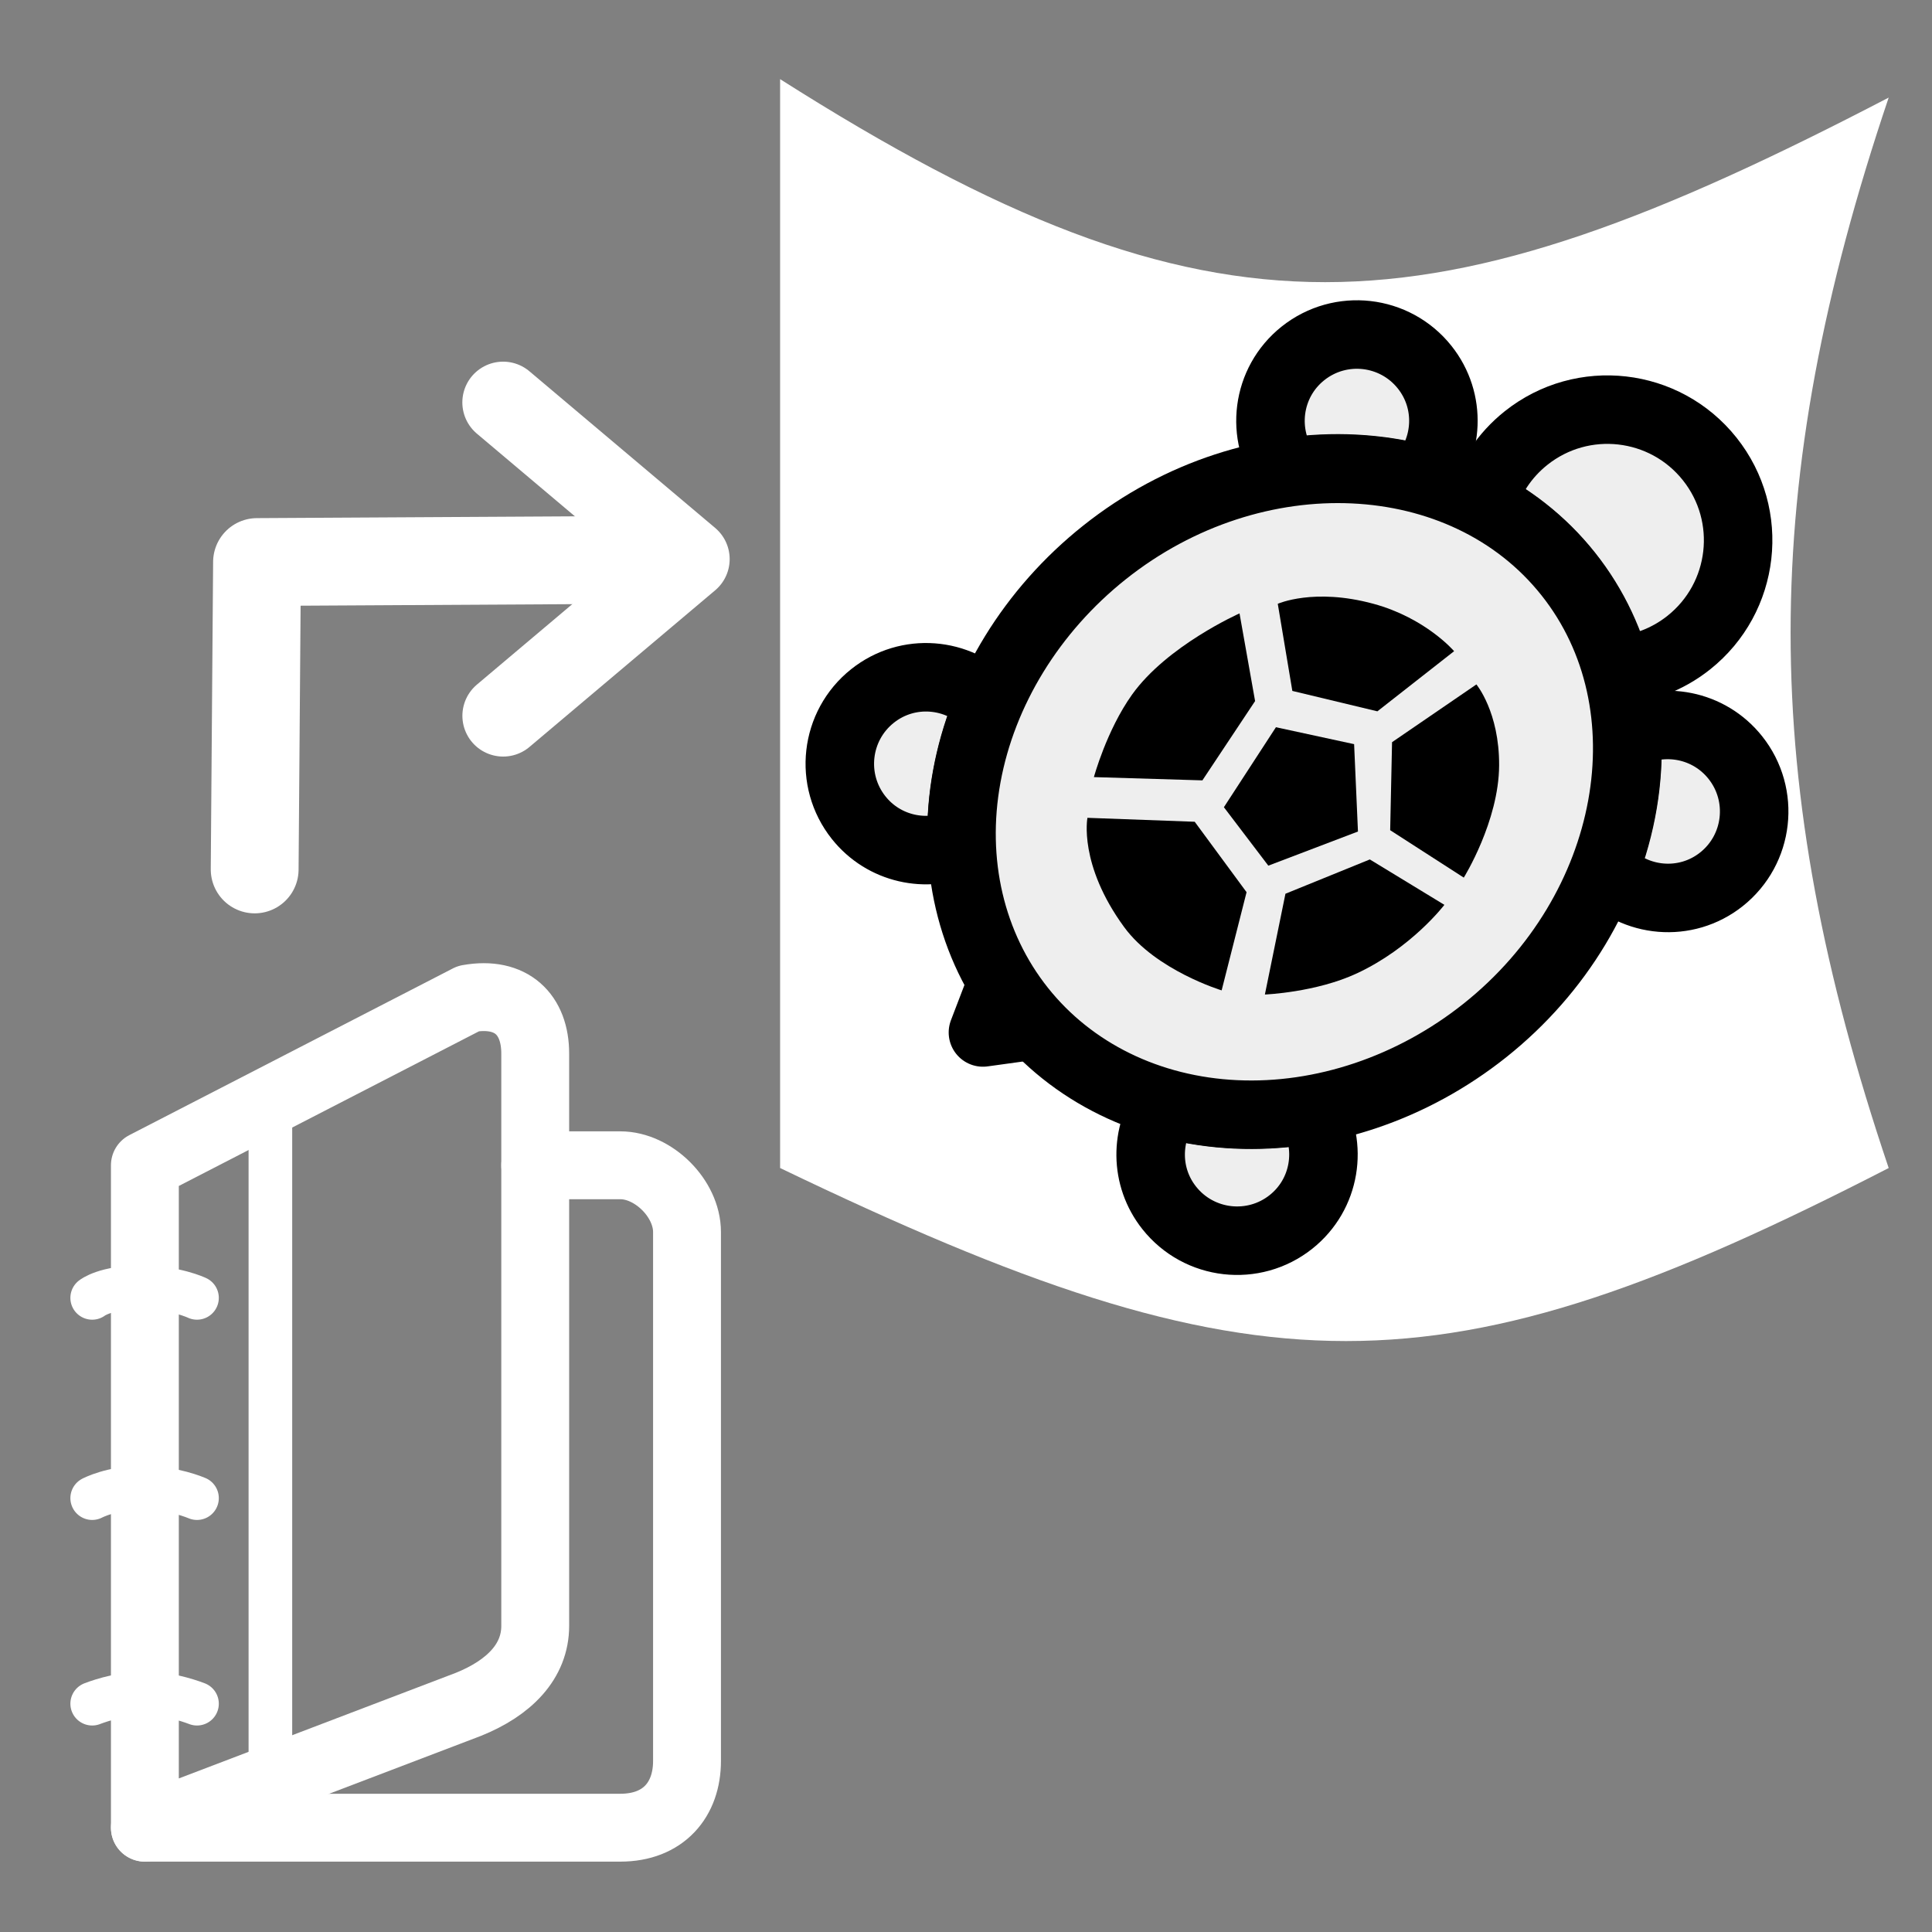 <?xml version="1.0" encoding="UTF-8" standalone="no"?>
<!-- Created with Inkscape (http://www.inkscape.org/) -->

<svg
   xmlns:dc="http://purl.org/dc/elements/1.1/"
   xmlns:cc="http://creativecommons.org/ns#"
   xmlns:rdf="http://www.w3.org/1999/02/22-rdf-syntax-ns#"
   xmlns:svg="http://www.w3.org/2000/svg"
   xmlns="http://www.w3.org/2000/svg"
   version="1.1"
   width="55"
   height="55"
   viewBox="0 0 55 55"
   id="svg2"
   style="fill:#eeeeee;stroke:#000000;stroke-width:3.5;stroke-linecap:round;stroke-linejoin:round">
  <rect x="0" y="0" width="55" height="55" fill="#808080" stroke="none"/>
  <defs
     id="defs27" />
  <path
     d="m 22.208,2.253 c 12.411,7.881 18.439,7.356 31.559,0.525 -3.723,11.033 -3.723,19.44 0,30.473 -12.765,6.568 -17.907,6.568 -31.559,0 l 0,-30.999 z"
     id="path2440"
     style="fill:#ffffff;fill-opacity:1;stroke:none" />
  <g
     transform="translate(9.322,-6.292)"
     id="g4000">
    <path
       d="M 19.728,35.012 C 19.536,34.771 19.362,34.521 19.204,34.264 l -0.544,1.42 1.483,-0.205 c -0.142,-0.151 -0.285,-0.301 -0.416,-0.466 z"
       id="path3159"
       style="stroke-width:1.95" />
    <g
       transform="matrix(0.347,0.436,-0.436,0.347,31.256,6.279)"
       id="g3161">
      <path
         d="m 40.16,11.726 c -2.164,0 -3.958,1.555 -4.343,3.607 1.859,1.345 3.457,3.115 4.675,5.208 2.285,-0.172 4.094,-2.061 4.094,-4.39 0,-2.444 -1.982,-4.425 -4.426,-4.425 z"
         id="path3163" />
      <path
         d="m 40.713,39.887 c -1.224,2.232 -2.86,4.131 -4.797,5.556 0.521,1.864 2.213,3.239 4.244,3.239 2.443,0 4.426,-1.98 4.426,-4.424 0,-2.255 -1.693,-4.096 -3.873,-4.371 z"
         id="path3165" />
      <path
         d="m 14.273,39.871 c -2.253,0.206 -4.024,2.079 -4.024,4.387 0,2.443 1.98,4.424 4.424,4.424 2.064,0 3.784,-1.42 4.272,-3.332 -1.883,-1.416 -3.475,-3.289 -4.672,-5.479 z"
         id="path3167" />
      <path
         d="m 19.026,15.437 c -0.343,-2.103 -2.154,-3.711 -4.353,-3.711 -2.444,0 -4.424,1.981 -4.424,4.424 0,2.382 1.886,4.31 4.245,4.406 1.186,-2.043 2.732,-3.784 4.532,-5.119 z"
         id="path3169" />
    </g>
    <path
       d="m 35.308,22.63 c 0.661,0.832 1.113,1.769 1.386,2.755 0.726,-0.05 1.445,-0.31 2.059,-0.798 1.608,-1.278 1.877,-3.619 0.598,-5.228 -1.278,-1.608 -3.619,-1.876 -5.227,-0.598 -0.623,0.495 -1.043,1.15 -1.251,1.86 0.924,0.492 1.758,1.156 2.435,2.008 z"
       id="path3171"
       style="stroke-width:1.95" />
    <g
       transform="matrix(0.347,0.436,-0.436,0.347,31.256,6.279)"
       id="g3173">
      <path
         d="m 43.102,30.421 c 0,4.734 -1.645,9.28 -4.571,12.627 -2.925,3.348 -6.897,5.231 -11.034,5.231 -4.137,0 -8.109,-1.883 -11.034,-5.231 -2.925,-3.348 -4.571,-7.893 -4.571,-12.627 0,-9.797 7.044,-17.858 15.605,-17.858 8.561,0 15.605,8.061 15.605,17.858 z"
         id="path3175" />
    </g>
    <g
       transform="matrix(0.347,0.436,-0.436,0.347,31.256,6.279)"
       id="g3177"
       style="fill:#000000;fill-opacity:1;stroke:none">
      <path
         d="m 25.875,33.75 -1.542,-4.625 3.164,-2.587 3.615,2.626 -1.487,4.669 z"
         id="path3179"
         style="fill:#000000;fill-opacity:1;stroke:none" />
      <path
         d="m 27.501,41.551 c -3.968,-0.16 -5.543,-2.009 -5.543,-2.009 l 3.57,-4.163 4.465,0.168 3.132,4.12 c 0,0 -2.89,1.994 -5.624,1.884 z"
         id="path3181"
         style="fill:#000000;fill-opacity:1;stroke:none" />
      <path
         d="m 18.453,33.843 c -0.849,-2.968 0.172,-6.884 0.172,-6.884 l 4,2.167 1.493,4.629 -3.582,4.233 c 0,-10e-4 -1.465,-1.99 -2.083,-4.145 z"
         id="path3183"
         style="fill:#000000;fill-opacity:1;stroke:none" />
      <path
         d="m 19.458,25.125 c 0,0 0.5,-1.958 3.039,-3.822 2.237,-1.643 4.465,-1.72 4.465,-1.72 l -0.037,4.981 -3.521,2.75 -3.946,-2.189 z"
         id="path3185"
         style="fill:#000000;fill-opacity:1;stroke:none" />
      <path
         d="M 32.084,27.834 28.625,24.959 29,19.75 c 0,0 1.834,-0.042 3.959,1.667 2.228,1.791 3.362,4.983 3.362,4.983 l -4.237,1.434 z"
         id="path3187"
         style="fill:#000000;fill-opacity:1;stroke:none" />
      <path
         d="m 31.292,34.042 1.313,-4.464 4.187,-1.536 c 0,0 0.677,2.663 -0.042,5.667 -0.54,2.256 -2.084,4.361 -2.084,4.361 l -3.374,-4.028 z"
         id="path3189"
         style="fill:#000000;fill-opacity:1;stroke:none" />
    </g>
  </g>
  <g
     transform="matrix(0.552,0,0,0.552,44.618,18.236)"
     id="g4382">
    <g
       transform="translate(-80.094,12.22)"
       id="g4308"
       style="fill:none;stroke:#ffffff;stroke-opacity:1">
      <g
         id="g4310"
         style="fill:none;stroke:#ffffff;stroke-opacity:1">
        <path
           d="m 6.736,49.002 h 24.52 c 2.225,0 3.439,-1.447 3.439,-3.441 v -27.28 c 0,-1.73 -1.732,-3.441 -3.439,-3.441 h -4.389"
           id="path4312"
           style="fill:none;stroke:#ffffff;stroke-width:3.5;stroke-linecap:round;stroke-linejoin:round;stroke-opacity:1" />
      </g>
    </g>
    <g
       transform="translate(-80.094,12.22)"
       id="g4314"
       style="fill:none;stroke:#ffffff;stroke-opacity:1">
      <g
         id="g4316"
         style="fill:none;stroke:#ffffff;stroke-opacity:1">
        <path
           d="m 26.867,38.592 c 0,1.836 -1.345,3.201 -3.441,4.047 L 6.736,49.002 V 14.84 l 16.69,-8.599 c 2.228,-0.394 3.441,0.84 3.441,2.834 v 29.517 z"
           id="path4318"
           style="fill:none;stroke:#ffffff;stroke-width:3.5;stroke-linecap:round;stroke-linejoin:round;stroke-opacity:1" />
      </g>
    </g>
    <path
       d="m -70.67,54.827 c 0,0 -1.351,-0.543 -2.702,-0.543 -1.351,0 -2.703,0.543 -2.703,0.543"
       id="path4320"
       style="fill:none;stroke:#ffffff;stroke-width:2.25;stroke-linecap:round;stroke-linejoin:round;stroke-opacity:1" />
    <path
       d="m -70.67,44.226 c 0,0 -1.239,-0.543 -2.815,-0.543 -1.577,0 -2.59,0.543 -2.59,0.543"
       id="path4322"
       style="fill:none;stroke:#ffffff;stroke-width:2.25;stroke-linecap:round;stroke-linejoin:round;stroke-opacity:1" />
    <path
       d="m -70.67,33.898 c 0,0 -1.125,-0.544 -2.927,-0.544 -1.802,0 -2.478,0.544 -2.478,0.544"
       id="path4324"
       style="fill:none;stroke:#ffffff;stroke-width:2.25;stroke-linecap:round;stroke-linejoin:round;stroke-opacity:1" />
    <line
       style="fill:none;stroke:#ffffff;stroke-width:2.25;stroke-linecap:round;stroke-linejoin:round;stroke-opacity:1"
       x1="-66.885"
       x2="-66.885"
       y1="58.753"
       y2="23.725"
       id="line4326" />
  </g>
  <g
     transform="matrix(0,-1,-1,0,43.938,89.387)"
     id="g4770">
    <g
       transform="translate(34.08,-1006.42)"
       id="g4772">
      <polyline
         transform="matrix(-0.469,0.469,-0.469,-0.469,66.291,1019.03)"
         style="fill:none;stroke:#ffffff;stroke-width:3.5;stroke-linecap:round;stroke-linejoin:round"
         points="51.562,15.306 41.17,16.188 42.053,5.794"
         id="polyline4774" />
      <path
         d="m 39.363,1033.129 -0.056,9.912 -8.751,0.067"
         id="path4776"
         style="fill:none;stroke:#ffffff;stroke-width:2.5;stroke-linecap:round;stroke-linejoin:round;stroke-miterlimit:4;stroke-opacity:1;stroke-dasharray:none" />
    </g>
  </g>
</svg>
